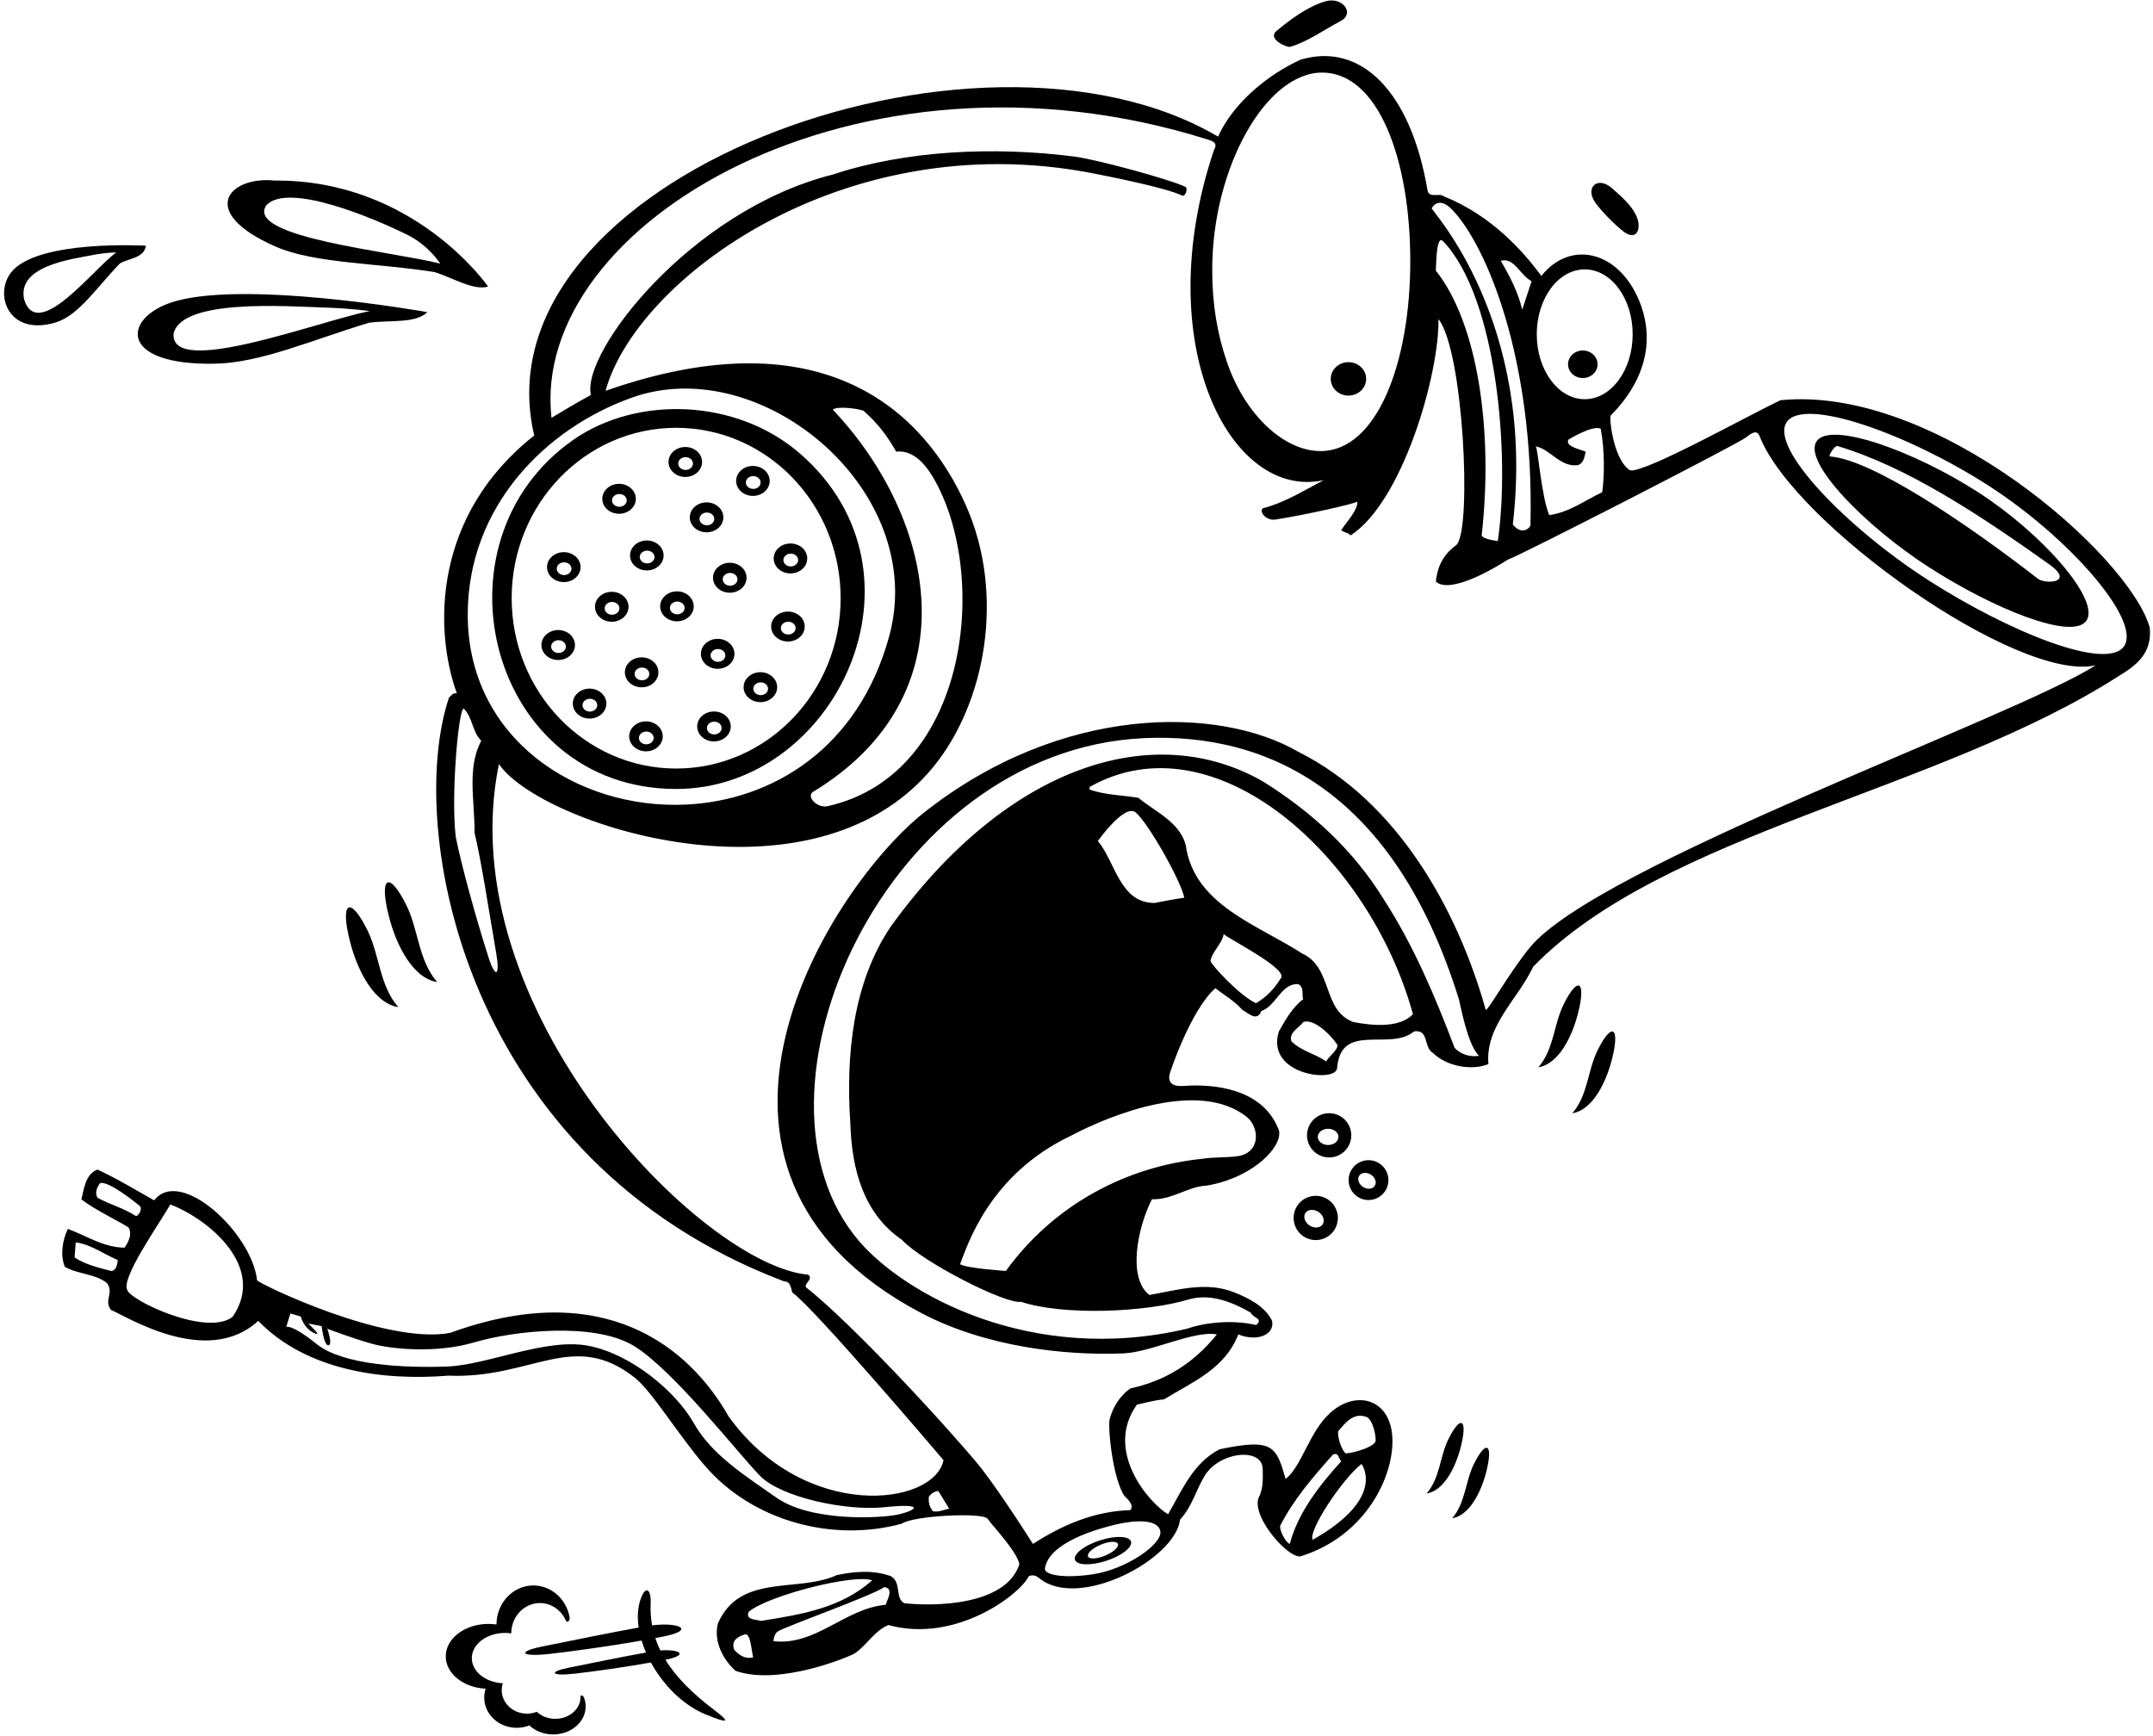 <?xml version="1.0" encoding="UTF-8"?>
<svg xmlns="http://www.w3.org/2000/svg" xmlns:xlink="http://www.w3.org/1999/xlink" width="516pt" height="416pt" viewBox="0 0 516 416" version="1.1">
<g id="surface1">
<path style=" stroke:none;fill-rule:nonzero;fill:rgb(0%,0%,0%);fill-opacity:1;" d="M 389.02 55.434 C 392.32 58.023 393.562 54.676 392.148 51.68 C 390.945 49.125 388.625 47.137 386.328 45.105 C 382.863 42.047 379.594 45.004 382.547 48.863 C 384.164 50.977 386.934 53.793 389.02 55.434 "/>
<path style=" stroke:none;fill-rule:nonzero;fill:rgb(0%,0%,0%);fill-opacity:1;" d="M 309.152 11.234 C 313.535 9.977 317.262 7.145 321.25 5.078 C 324.871 3.203 321.711 -0.895 317.617 0.328 C 313.383 1.594 309.484 4.496 305.875 7.453 C 303.715 9.438 308.496 11.422 309.152 11.234 "/>
<path style=" stroke:none;fill-rule:nonzero;fill:rgb(0%,0%,0%);fill-opacity:1;" d="M 347.133 344.949 C 345.055 349.137 345.137 354.238 341.914 357.973 C 345.965 357.332 348.781 351.93 350.07 346.93 C 351.836 340.07 350.078 339.016 347.133 344.949 "/>
<path style=" stroke:none;fill-rule:nonzero;fill:rgb(0%,0%,0%);fill-opacity:1;" d="M 28.758 63.125 C 31.008 61.863 34.52 61.863 34.969 58.895 C 34.969 58.895 8.906 57.359 2.676 65.273 C -1.488 70.562 1.988 80.699 13.324 77.293 C 18.863 75.629 23.156 68.887 28.758 63.125 Z M 5.809 71.855 C 3.91 63.711 17.254 62.117 22.32 61.113 C 25.559 60.473 27.859 60.516 27.859 60.516 C 22.523 64.297 9.094 82.039 5.809 71.855 "/>
<path style=" stroke:none;fill-rule:nonzero;fill:rgb(0%,0%,0%);fill-opacity:1;" d="M 51.477 87.176 C 62.504 86.977 74.652 81.516 88.496 77.344 C 93.359 76.691 99.648 77.594 102.418 74.816 C 102.418 74.816 56.734 66.645 40.336 72.75 C 29.379 76.828 28.91 87.59 51.477 87.176 Z M 78.285 73.734 C 84.516 73.941 88.609 74.574 88.609 74.574 C 76.547 76.887 40.758 90.711 41.602 79.961 C 43.578 71.547 68.547 73.414 78.285 73.734 "/>
<path style=" stroke:none;fill-rule:nonzero;fill:rgb(0%,0%,0%);fill-opacity:1;" d="M 66.078 59.117 C 75.402 63.207 90.859 63.047 104.242 65.234 C 108.594 66.617 113.477 69.711 116.984 68.691 C 116.984 68.691 99.344 43.062 65.879 43.277 C 54.957 42.129 47.004 50.754 66.078 59.117 Z M 63.848 49.176 C 69.113 43.621 89.648 52.316 97.664 56.301 C 102.793 58.848 105.523 63.199 105.523 63.199 C 94.434 60.301 58.531 56.926 63.848 49.176 "/>
<path style=" stroke:none;fill-rule:nonzero;fill:rgb(0%,0%,0%);fill-opacity:1;" d="M 323.855 272.125 C 323.855 269.195 321.48 266.824 318.551 266.824 C 315.621 266.824 313.246 269.195 313.246 272.125 C 313.246 275.055 315.621 277.43 318.551 277.43 C 321.48 277.43 323.855 275.055 323.855 272.125 Z M 318.301 274.445 C 316.934 274.445 315.828 273.574 315.828 272.5 C 315.828 271.426 316.934 270.555 318.301 270.555 C 319.668 270.555 320.777 271.426 320.777 272.5 C 320.777 273.574 319.668 274.445 318.301 274.445 "/>
<path style=" stroke:none;fill-rule:nonzero;fill:rgb(0%,0%,0%);fill-opacity:1;" d="M 310.879 289.059 C 309.297 291.523 310.008 294.805 312.469 296.391 C 314.934 297.973 318.215 297.262 319.801 294.801 C 321.383 292.336 320.672 289.055 318.211 287.469 C 315.746 285.887 312.465 286.598 310.879 289.059 Z M 317.008 293.449 C 316.426 294.352 315.023 294.484 313.875 293.746 C 312.727 293.004 312.266 291.676 312.844 290.77 C 313.426 289.867 314.828 289.734 315.98 290.473 C 317.129 291.215 317.59 292.547 317.008 293.449 "/>
<path style=" stroke:none;fill-rule:nonzero;fill:rgb(0%,0%,0%);fill-opacity:1;" d="M 325.402 286.875 C 327.621 288.301 330.574 287.66 332 285.445 C 333.426 283.227 332.785 280.273 330.566 278.848 C 328.352 277.422 325.398 278.062 323.973 280.277 C 322.547 282.496 323.188 285.449 325.402 286.875 Z M 325.742 281.82 C 326.266 281.008 327.527 280.887 328.562 281.551 C 329.594 282.219 330.012 283.414 329.488 284.23 C 328.965 285.043 327.703 285.16 326.668 284.496 C 325.633 283.828 325.219 282.633 325.742 281.82 "/>
<path style=" stroke:none;fill-rule:nonzero;fill:rgb(0%,0%,0%);fill-opacity:1;" d="M 353.246 350.895 C 351.168 355.082 351.25 360.184 348.027 363.918 C 352.074 363.277 354.895 357.875 356.184 352.875 C 357.949 346.016 356.191 344.957 353.246 350.895 "/>
<path style=" stroke:none;fill-rule:nonzero;fill:rgb(0%,0%,0%);fill-opacity:1;" d="M 374.762 240.711 C 372.348 245.57 372.441 251.484 368.703 255.816 C 373.398 255.074 376.668 248.809 378.164 243.008 C 380.215 235.051 378.176 233.824 374.762 240.711 "/>
<path style=" stroke:none;fill-rule:nonzero;fill:rgb(0%,0%,0%);fill-opacity:1;" d="M 382.895 251.73 C 380.48 256.59 380.578 262.508 376.84 266.84 C 381.531 266.094 384.801 259.828 386.297 254.027 C 388.348 246.07 386.309 244.844 382.895 251.73 "/>
<path style=" stroke:none;fill-rule:nonzero;fill:rgb(0%,0%,0%);fill-opacity:1;" d="M 104.781 235.395 C 100.219 230.109 100.336 222.895 97.395 216.965 C 93.227 208.562 90.738 210.062 93.238 219.77 C 95.062 226.844 99.051 234.488 104.781 235.395 "/>
<path style=" stroke:none;fill-rule:nonzero;fill:rgb(0%,0%,0%);fill-opacity:1;" d="M 83.906 225.77 C 85.73 232.844 89.719 240.488 95.449 241.395 C 90.887 236.109 91 228.895 88.059 222.965 C 83.895 214.562 81.406 216.062 83.906 225.77 "/>
<path style=" stroke:none;fill-rule:nonzero;fill:rgb(0%,0%,0%);fill-opacity:1;" d="M 515.215 150.375 C 510.219 133.059 463.996 92.219 426.742 95.926 C 418.555 99.797 394.613 113.203 390.742 112.754 C 386.965 110.684 385.613 100.93 386.031 99.602 C 395.844 89.641 396.008 79.59 392.812 71.98 C 387.758 59.926 376.223 57.535 369.414 66.137 C 365.113 60.312 357.512 51.645 346.016 47.055 C 344.934 46.156 342.594 47.594 342.145 45.703 C 338.113 21.812 326.109 10.039 311.723 14.297 C 303.805 17.895 295.523 24.734 291.926 32.746 C 233.949 -1.355 113.57 42.91 128.035 104.387 C 103.902 123.398 103.895 150.676 109.496 166.215 C 108.594 165.945 108.145 166.754 107.605 167.203 C 97.113 198.562 111.113 278.062 187.977 307.152 C 189.414 307.062 189.594 308.773 189.863 309.766 C 195.355 313.723 226.133 349.992 226.133 349.992 C 223.836 361.031 192.902 364.805 174.656 339.555 C 165.109 322.699 144.594 306.086 107.875 319.484 C 92.395 322.363 62.246 307.785 61.617 306.883 C 60.348 295.461 43.164 279.613 36.957 287.715 C 32.457 285.195 28.047 282.492 23.367 280.336 C 20.395 281.414 20.125 285.195 19.496 287.445 C 22.285 289.785 30.605 293.805 30.871 294.309 C 31.668 295.812 30.859 297.637 29.848 299.055 C 24.715 298.965 21.117 296.355 16.258 294.555 C 14.996 297.164 14.367 300.766 15.535 303.645 C 18.688 305.445 22.734 305.266 25.617 307.516 C 27.414 309.855 24.805 311.652 26.605 313.992 C 29.938 315.254 49.512 327.98 61.887 316.602 C 73.48 328.539 91.758 331.004 107.445 329.73 C 127.402 330.586 137.469 318.527 152.203 330.281 C 156.297 333.543 162.414 343.723 168.883 351.262 C 180.504 364.805 199.867 369.695 216.145 365.203 C 218.84 363.277 235.707 362.422 236.719 364.059 C 237.48 365.289 243.773 371.863 244.312 374.922 C 241.105 384.859 223.988 385.07 216.773 384.281 C 214.434 383.203 216.145 379.332 213.535 377.805 C 209.395 376.273 204.895 376.633 200.574 377.531 C 191.215 381.852 177.355 376.992 172.047 389.145 C 170.965 393.555 173.395 397.871 176.273 400.484 C 186.863 404.203 203.922 396.938 204.879 396.285 C 207.758 394.328 209.598 390.852 212.906 389.504 C 229.18 393.98 244.586 382.031 246.562 377.805 C 247.641 377.324 248.418 377.746 249.137 378.328 C 258.57 385.945 281.684 373.789 282.836 364.215 C 285.754 361.066 286.641 357.066 288.793 353.613 C 292.391 347.844 302.992 346.754 302.633 352.512 C 302.723 354.852 302.633 357.195 301.645 358.992 C 299.844 363.762 309.383 374.293 311.992 372.941 C 326.281 368.398 333.402 355.555 333.715 346.066 C 334.062 335.449 325.309 332.785 318.797 338.656 C 313.793 343.164 311.926 351.582 308.125 354.492 C 305.844 346.648 305.156 344.672 292.285 347.383 C 285.984 350.625 283.285 357.195 279.953 362.953 C 275.594 360.438 264.465 347.867 272.484 336.672 C 274.645 336.223 276.715 335.594 278.965 335.414 C 285.895 331.184 293.543 328.125 296.785 319.844 C 301.18 321.648 305.516 320.023 304.883 316.602 C 303.176 313.094 299.215 311.113 295.793 309.766 C 289.043 307.062 282.203 309.223 275.453 310.395 C 270.113 306.195 272.719 293.98 276.086 287.445 C 280.945 287.625 284.723 284.383 289.043 284.203 C 300.844 282.312 308.395 273.855 306.234 270.254 C 302.223 260.75 290.531 259.809 283.949 260.273 C 281.695 260.438 279.992 260.098 280.25 257.754 C 280.336 256.969 285.535 241.812 291.293 236.863 C 293.453 238.574 295.793 239.836 297.773 242.086 C 299.035 242.715 301.285 245.055 302.273 242.355 C 305.875 241.094 307.043 235.695 311.094 235.875 C 312.715 236.594 311.902 238.664 312.355 239.473 C 309.742 241.453 308.035 244.516 306.504 247.215 C 303.191 257.703 320.18 259.645 320.453 256.035 C 321.355 244.785 333.145 252.074 338.902 247.215 C 342.594 246.676 341.062 251.086 343.492 252.434 C 346.824 255.676 352.855 256.664 356.723 255.043 C 355.914 245.863 363.836 239.473 367.434 231.734 C 398.559 199.691 464.445 189.816 507.742 162.074 C 511.703 159.645 515.863 156.812 515.215 150.375 Z M 26.605 304.633 C 23.547 303.824 20.395 303.105 17.875 301.395 L 18.145 297.793 C 21.477 298.152 24.895 300.586 28.227 302.023 C 28.137 303.016 27.867 304.633 26.605 304.633 Z M 23.367 287.086 C 22.645 285.914 23.277 284.473 23.996 283.574 C 26.066 283.035 32.277 288.074 33.367 288.941 C 34.457 289.805 32.93 291.711 32.523 291.445 C 29.641 289.566 26.363 288.742 23.367 287.086 Z M 55.766 315.613 C 49.645 320.473 31.016 311.652 30.477 309.133 C 29.035 306.254 38.125 293.383 40.824 288.703 C 49.75 292.094 64.012 303.559 55.766 315.613 Z M 175.914 395.352 C 175.195 393.102 176.996 392.203 178.523 391.754 C 179.875 391.395 180.055 395.352 180.504 397.242 C 178.434 397.781 176.906 396.523 175.914 395.352 Z M 182.395 388.512 C 181.137 388.152 178.434 388.242 179.516 386.262 C 184.285 382.395 204.715 377.172 209.035 378.793 C 201.566 385.453 192.023 386.984 182.395 388.512 Z M 212.273 384.645 C 202.465 385.543 195.535 394.543 185.363 393.371 C 185.5 392.09 185.895 391.395 186.449 391.023 C 188.109 389.906 209.215 382.395 211.914 380.414 C 214.344 380.684 212.637 383.383 212.273 384.645 Z M 314.605 369.074 C 313.434 367.004 321.625 354.582 326.305 350.895 C 326.305 350.895 332.512 358.98 314.605 369.074 Z M 320.801 342.945 C 322.52 340.922 324.371 338.625 327.293 339.555 C 329.184 340.004 329.938 345.043 329.633 345.574 C 328.625 347.328 322.688 348.609 322.414 348.297 C 321.004 346.703 320.426 343.387 320.801 342.945 Z M 306.844 365.648 C 310.086 359.348 314.516 354.223 319.465 348.645 C 320.902 348.012 320.812 349.723 321.445 350.262 C 316.133 356.113 311.094 362.594 309.113 370.062 C 308.035 369.703 306.484 366.457 306.844 365.648 Z M 379.801 64.57 C 386.148 64.57 391.293 71.535 391.293 80.125 C 391.293 88.719 386.148 95.684 379.801 95.684 C 373.453 95.684 368.312 88.719 368.312 80.125 C 368.312 71.535 373.453 64.57 379.801 64.57 Z M 378.145 111.496 C 379.586 111.047 379.766 109.426 380.035 108.254 C 378.504 107.625 375.086 106.996 375.895 105.375 C 375.895 105.375 381.742 101.773 383.633 102.766 C 384.621 107.805 384.535 114.285 383.992 117.977 C 379.855 119.953 375.984 122.836 371.305 123.465 C 369.414 119.055 368.605 107.445 368.062 106.996 C 371.395 107.535 373.914 112.035 378.145 111.496 Z M 367.074 67.395 L 364.824 74.234 C 363.836 70.004 361.855 66.227 359.695 62.535 C 362.844 61.547 364.285 65.953 367.074 67.395 Z M 348.07 50.293 C 356.195 58.77 367.691 85.91 366.805 125.445 C 366.984 126.254 366.086 126.887 365.453 127.066 C 364.195 127.426 363.113 126.434 362.574 125.715 C 368.18 76.98 343.043 50.477 343.133 49.938 C 343.133 49.938 344.645 46.723 348.07 50.293 Z M 344.125 64.875 C 344.215 61.547 344.445 56.336 345.859 57.816 C 358.797 71.32 361.953 109.262 358.973 129.676 C 358.973 129.676 355.465 129.316 355.105 128.324 C 357.949 103.133 354.141 77.449 344.125 64.875 Z M 316.863 17.398 C 330.359 17.398 337.996 38.246 337.996 62.625 C 337.996 87.004 329.992 108.121 316.496 108.121 C 307.676 108.121 298.324 99.352 294.027 86.695 C 291.75 79.988 290.527 73.082 290.527 64.637 C 290.527 40.254 303.367 17.398 316.863 17.398 Z M 151.516 95.281 C 182.641 84.23 222.637 117.781 213.094 152.562 C 205.734 179.395 185.086 191.891 164.367 192.852 C 138.293 194.062 112.102 177.02 112.102 147.312 C 112.102 121.492 130.676 102.68 151.516 95.281 Z M 199.586 98.176 C 200.844 97.184 206.516 98.086 207.055 98.535 C 210.562 101.684 212.547 104.387 214.797 108.254 C 218.258 107.859 221.191 110.328 223.555 114.305 C 237.184 137.234 232.512 185.531 198.371 193.234 C 195.988 193.77 193.285 191.145 194.727 189.883 C 233.098 166.715 224.496 124.52 199.586 98.176 Z M 117.109 229.559 C 113.871 219.445 110.551 207.223 109.227 200.594 C 108.055 190.605 109.855 170.266 111.113 169.812 C 113.363 172.062 113.094 175.305 115.344 177.555 C 111.836 184.125 113.816 192.047 113.727 199.605 C 115.258 205.789 117.152 218.18 118.938 228.547 C 119.879 234.016 118.707 234.551 117.109 229.559 Z M 215.516 362.953 C 211.227 363.973 194.449 364.793 186.199 359.043 C 177.949 353.293 170.508 348.582 166.258 341.082 C 162.008 333.582 151.34 324.586 141.09 322.586 C 130.84 320.586 116.844 327.199 107.098 327.547 C 96.902 327.906 82.215 327.207 75.965 322.207 C 69.715 317.207 68.594 318.062 68.594 318.062 L 69.594 314.812 L 72.094 315.562 C 72.094 315.562 72.707 318.234 75.207 319.484 C 77.707 320.734 73.855 317.234 73.855 317.234 L 77.094 317.863 C 77.094 317.863 77.605 322.531 78.715 322.453 C 79.828 322.375 78.445 318.492 78.445 318.492 C 78.445 318.492 84.656 320.844 89.156 322.094 C 93.656 323.344 104.477 324.484 113.727 321.734 C 122.977 318.984 142.492 316.789 152.004 322.652 C 161.594 328.562 177.258 348.848 182.258 353.848 C 187.258 358.848 202.594 362.254 212.094 361.254 C 221.594 360.254 219.805 361.934 215.516 362.953 Z M 223.613 362.234 C 222.805 361.332 222.445 360.074 222.625 358.723 C 223.254 357.914 223.977 357.465 224.875 357.371 L 227.484 361.602 C 226.133 361.871 225.055 362.504 223.613 362.234 Z M 278.094 367.062 C 278.594 370.062 270.094 376.062 262.094 377.312 C 255.141 378.398 250.172 377.543 250.434 375.914 C 251.434 369.664 263.121 366.406 267.613 365.363 C 272.105 364.324 277.594 364.062 278.094 367.062 Z M 298.75 267.676 C 301.949 270.195 302.16 276.379 296.578 277.129 C 293.789 277.508 290.828 277.32 288.414 277.723 C 270.055 279.523 252.594 288.703 241.074 304.633 C 241.074 304.633 231.535 304.004 230.094 303.016 C 231.715 298.965 236.844 281.645 256.645 272.234 C 266.641 266.953 287.484 258.801 298.75 267.676 Z M 276.715 216.434 C 268.344 216.434 267.355 206.625 263.125 201.586 C 263.125 201.586 269.516 192.496 272.215 194.742 C 275.453 197.625 283.195 211.484 283.824 215.176 C 281.754 215.445 279.055 215.984 276.715 216.434 Z M 306.863 234.613 C 305.426 237.043 303.445 239.023 301.016 240.465 C 296.965 238.574 290.031 230.988 290.125 230.312 C 290.418 228.203 292.934 226.156 293.273 223.902 C 294.805 225.254 309.383 232.543 306.863 234.613 Z M 317.844 254.414 C 315.145 252.523 311.902 251.984 309.473 249.555 C 308.844 247.395 311.453 246.312 312.355 244.965 C 315.594 243.883 320.641 250.168 320.566 250.629 C 320.34 252.02 318.383 253.266 317.844 254.414 Z M 324.324 244.965 C 316.766 242.086 319.555 231.914 311.992 228.492 C 301.645 221.742 286.164 216.973 284.184 202.574 C 282.742 196.992 276.805 194.562 272.844 191.234 C 268.523 190.516 265.105 190.605 261.145 189.254 L 261.145 188.625 C 291.184 171.676 328.273 205.367 338.633 243.074 C 335.395 246.586 328.465 245.773 324.324 244.965 Z M 348.625 251.176 C 344.035 239.023 338.812 226.695 331.793 215.805 C 324.504 203.926 314.605 194.742 302.633 187.273 C 276.789 172.508 241.762 182.98 213.535 222.016 C 204.445 235.426 202.645 252.793 203.816 269.625 C 204.176 280.336 206.965 290.863 216.145 297.164 C 221.273 302.652 241.254 312.734 244.676 312.016 C 254.617 315.359 274.512 314.645 285.176 311.383 C 290.125 310.035 295.434 312.105 299.754 314.621 C 300.203 315.883 302.992 316.062 301.016 317.594 C 295.703 316.332 289.043 316.875 284.453 318.492 C 247.207 327.23 216.949 310.27 205.992 297.602 C 175.535 262.383 212.148 179.863 274.105 176.926 C 304.445 175.523 334.359 190.398 349.613 239.406 C 349.949 240.492 351.684 250.453 354.473 253.062 C 352.492 253.426 350.152 252.793 348.625 251.176 Z M 366.559 227.215 C 361.477 233.512 356.836 241.949 356.094 242.086 C 349.254 217.785 334.855 192.047 311.094 180.164 C 292.164 169.207 254.441 168.672 221.406 194.809 C 199.055 212.496 155.562 280.27 220.707 314.672 C 236.105 322.805 255.086 324.973 269.281 324.391 C 275.953 324.117 286.086 318.832 291.652 319.844 C 285.895 326.953 279.145 331.004 270.863 332.805 C 268.449 334.574 266.738 337.176 265.961 340.113 C 265.434 342.102 266.723 354.762 269.605 358.723 C 270.594 359.531 271.855 361.062 270.863 361.965 C 262.133 362.234 254.574 365.562 247.555 370.062 C 244.113 364.562 237.328 354.355 233.805 350.234 C 220.254 334.383 201.535 315.051 193.105 308.504 C 192.926 307.336 194.906 306.703 193.734 305.535 C 168.184 303.316 107.613 241.562 119.574 183.133 C 129.352 197.617 194.738 219.098 223.66 183.852 C 236.176 168.594 241.027 142.562 231.488 121.117 C 221.797 99.324 197.953 75.16 145.137 93.676 C 152.395 67.059 201.887 30.102 261.387 41.438 C 264.727 42.074 279.531 44.988 283.242 46.852 C 284.141 47.301 284.758 45.113 284.102 44.793 C 280.402 42.977 262.715 38.195 257.586 37.539 C 238.316 35.062 217.211 36.008 199.586 41.836 C 165.305 50.48 139.199 84.684 141.625 94.664 C 138.566 96.285 132.176 100.156 132.176 100.156 C 126.914 53.668 205.445 6.953 289.484 33.457 C 290.793 33.871 291.922 34.281 290.934 35.984 C 275.32 82.555 294.965 119.988 317.215 115.094 C 312.445 117.613 307.855 120.496 302.633 121.844 C 301.734 122.656 303.41 124.871 305.684 124.527 C 312.508 123.496 324.91 120.695 325.312 120.227 C 325.402 122.387 322.703 125.086 321.445 127.066 C 321.984 127.605 323.516 127.875 323.336 128.055 L 323.695 128.324 C 336.141 120.312 344.969 89.684 344.754 76.484 C 350.723 83.977 352.801 126.508 349.113 130.562 C 346.414 132.543 344.574 135.074 344.125 139.395 C 347.633 142.637 358.973 135.703 361.312 134.176 C 364.824 132.914 416.617 106.344 418.508 104.812 C 419.926 103.664 421.113 102.984 421.734 104.578 C 429.898 125.539 483.66 163.719 502.254 159.465 C 482.777 171.988 382.438 207.543 366.559 227.215 Z M 509.113 154.812 C 505.098 161.055 481.312 151.395 462.02 138.98 C 442.723 126.566 424.156 107.473 428.172 101.234 C 432.188 94.992 457.262 103.973 476.559 116.387 C 495.852 128.801 513.129 148.574 509.113 154.812 "/>
<path style=" stroke:none;fill-rule:nonzero;fill:rgb(0%,0%,0%);fill-opacity:1;" d="M 323.18 94.82 C 325.52 94.82 327.422 93.027 327.422 90.812 C 327.422 88.602 325.52 86.805 323.18 86.805 C 320.836 86.805 318.934 88.602 318.934 90.812 C 318.934 93.027 320.836 94.82 323.18 94.82 "/>
<path style=" stroke:none;fill-rule:nonzero;fill:rgb(0%,0%,0%);fill-opacity:1;" d="M 257.629 373.859 C 258.07 375.211 261.434 375.32 265.141 374.113 C 268.848 372.902 271.496 370.828 271.059 369.48 C 270.617 368.133 267.254 368.02 263.547 369.23 C 259.84 370.438 257.191 372.512 257.629 373.859 Z M 267.93 370.047 C 268.23 370.766 266.871 372.023 264.895 372.855 C 262.914 373.691 261.062 373.781 260.758 373.062 C 260.457 372.34 261.816 371.082 263.797 370.25 C 265.777 369.418 267.625 369.324 267.93 370.047 "/>
<path style=" stroke:none;fill-rule:nonzero;fill:rgb(0%,0%,0%);fill-opacity:1;" d="M 379.344 90.613 C 381.297 90.613 382.879 89.137 382.879 87.312 C 382.879 85.492 381.297 84.012 379.344 84.012 C 377.391 84.012 375.809 85.492 375.809 87.312 C 375.809 89.137 377.391 90.613 379.344 90.613 "/>
<path style=" stroke:none;fill-rule:nonzero;fill:rgb(0%,0%,0%);fill-opacity:1;" d="M 162.051 189.109 C 200.188 189.109 224.797 137.609 191.82 108.793 C 176.582 95.477 152.656 94.754 137.367 105.449 C 102.281 130.004 117.34 189.109 162.051 189.109 Z M 162.051 102.539 C 183.824 102.539 201.473 120.824 201.473 143.375 C 201.473 165.93 183.824 184.211 162.051 184.211 C 140.281 184.211 122.629 165.93 122.629 143.375 C 122.629 120.824 140.281 102.539 162.051 102.539 "/>
<path style=" stroke:none;fill-rule:nonzero;fill:rgb(0%,0%,0%);fill-opacity:1;" d="M 474.043 117.949 C 458.605 108.02 438.547 100.836 435.336 105.828 C 432.121 110.82 446.977 126.098 462.41 136.027 C 477.848 145.961 496.875 153.684 500.09 148.691 C 503.301 143.699 489.477 127.883 474.043 117.949 Z M 488.43 138.727 C 471.41 125.527 448.828 110.219 438.605 109.406 C 438.031 109.359 439.715 106.711 440.406 106.918 C 456.777 111.832 473.539 122.758 491.094 135.238 C 497.41 139.73 490.191 140.09 488.43 138.727 "/>
<path style=" stroke:none;fill-rule:nonzero;fill:rgb(0%,0%,0%);fill-opacity:1;" d="M 135.125 139.523 C 137.344 139.523 139.145 137.918 139.145 135.934 C 139.145 133.953 137.344 132.344 135.125 132.344 C 132.902 132.344 131.102 133.953 131.102 135.934 C 131.102 137.918 132.902 139.523 135.125 139.523 Z M 135.195 134.781 C 136.176 134.781 136.965 135.469 136.965 136.312 C 136.965 137.16 136.176 137.844 135.195 137.844 C 134.223 137.844 133.43 137.16 133.43 136.312 C 133.43 135.469 134.223 134.781 135.195 134.781 "/>
<path style=" stroke:none;fill-rule:nonzero;fill:rgb(0%,0%,0%);fill-opacity:1;" d="M 146.613 149.027 C 148.836 149.027 150.637 147.422 150.637 145.438 C 150.637 143.457 148.836 141.848 146.613 141.848 C 144.395 141.848 142.594 143.457 142.594 145.438 C 142.594 147.422 144.395 149.027 146.613 149.027 Z M 146.688 144.285 C 147.664 144.285 148.453 144.973 148.453 145.816 C 148.453 146.664 147.664 147.348 146.688 147.348 C 145.711 147.348 144.918 146.664 144.918 145.816 C 144.918 144.973 145.711 144.285 146.688 144.285 "/>
<path style=" stroke:none;fill-rule:nonzero;fill:rgb(0%,0%,0%);fill-opacity:1;" d="M 162.242 148.926 C 164.465 148.926 166.262 147.316 166.262 145.336 C 166.262 143.352 164.465 141.742 162.242 141.742 C 160.02 141.742 158.219 143.352 158.219 145.336 C 158.219 147.316 160.02 148.926 162.242 148.926 Z M 162.316 144.18 C 163.289 144.18 164.082 144.867 164.082 145.711 C 164.082 146.559 163.289 147.242 162.316 147.242 C 161.34 147.242 160.547 146.559 160.547 145.711 C 160.547 144.867 161.34 144.18 162.316 144.18 "/>
<path style=" stroke:none;fill-rule:nonzero;fill:rgb(0%,0%,0%);fill-opacity:1;" d="M 172 153.125 C 169.777 153.125 167.98 154.734 167.98 156.715 C 167.98 158.699 169.777 160.305 172 160.305 C 174.223 160.305 176.02 158.699 176.02 156.715 C 176.02 154.734 174.223 153.125 172 153.125 Z M 172.074 158.629 C 171.098 158.629 170.305 157.941 170.305 157.094 C 170.305 156.246 171.098 155.562 172.074 155.562 C 173.051 155.562 173.84 156.246 173.84 157.094 C 173.84 157.941 173.051 158.629 172.074 158.629 "/>
<path style=" stroke:none;fill-rule:nonzero;fill:rgb(0%,0%,0%);fill-opacity:1;" d="M 170.883 138.48 C 170.883 140.465 172.684 142.07 174.906 142.07 C 177.129 142.07 178.926 140.465 178.926 138.48 C 178.926 136.496 177.129 134.891 174.906 134.891 C 172.684 134.891 170.883 136.496 170.883 138.48 Z M 174.98 137.324 C 175.953 137.324 176.746 138.012 176.746 138.859 C 176.746 139.703 175.953 140.391 174.98 140.391 C 174.004 140.391 173.211 139.703 173.211 138.859 C 173.211 138.012 174.004 137.324 174.98 137.324 "/>
<path style=" stroke:none;fill-rule:nonzero;fill:rgb(0%,0%,0%);fill-opacity:1;" d="M 188.84 153.766 C 191.062 153.766 192.863 152.156 192.863 150.176 C 192.863 148.191 191.062 146.586 188.84 146.586 C 186.621 146.586 184.82 148.191 184.82 150.176 C 184.82 152.156 186.621 153.766 188.84 153.766 Z M 188.914 149.02 C 189.891 149.02 190.684 149.707 190.684 150.555 C 190.684 151.398 189.891 152.086 188.914 152.086 C 187.938 152.086 187.145 151.398 187.145 150.555 C 187.145 149.707 187.938 149.02 188.914 149.02 "/>
<path style=" stroke:none;fill-rule:nonzero;fill:rgb(0%,0%,0%);fill-opacity:1;" d="M 182.238 161.117 C 180.02 161.117 178.219 162.727 178.219 164.711 C 178.219 166.691 180.02 168.301 182.238 168.301 C 184.461 168.301 186.262 166.691 186.262 164.711 C 186.262 162.727 184.461 161.117 182.238 161.117 Z M 182.312 166.617 C 181.336 166.617 180.547 165.934 180.547 165.086 C 180.547 164.242 181.336 163.555 182.312 163.555 C 183.289 163.555 184.078 164.242 184.078 165.086 C 184.078 165.934 183.289 166.617 182.312 166.617 "/>
<path style=" stroke:none;fill-rule:nonzero;fill:rgb(0%,0%,0%);fill-opacity:1;" d="M 189.445 137.445 C 191.668 137.445 193.469 135.84 193.469 133.855 C 193.469 131.871 191.668 130.266 189.445 130.266 C 187.227 130.266 185.426 131.871 185.426 133.855 C 185.426 135.84 187.227 137.445 189.445 137.445 Z M 189.52 132.699 C 190.496 132.699 191.289 133.387 191.289 134.234 C 191.289 135.078 190.496 135.766 189.52 135.766 C 188.543 135.766 187.754 135.078 187.754 134.234 C 187.754 133.387 188.543 132.699 189.52 132.699 "/>
<path style=" stroke:none;fill-rule:nonzero;fill:rgb(0%,0%,0%);fill-opacity:1;" d="M 165.32 124 C 165.32 125.984 167.121 127.59 169.344 127.59 C 171.562 127.59 173.363 125.984 173.363 124 C 173.363 122.02 171.562 120.41 169.344 120.41 C 167.121 120.41 165.32 122.02 165.32 124 Z M 169.414 122.848 C 170.395 122.848 171.184 123.531 171.184 124.379 C 171.184 125.227 170.395 125.91 169.414 125.91 C 168.441 125.91 167.648 125.227 167.648 124.379 C 167.648 123.531 168.441 122.848 169.414 122.848 "/>
<path style=" stroke:none;fill-rule:nonzero;fill:rgb(0%,0%,0%);fill-opacity:1;" d="M 151 133.137 C 151 135.121 152.801 136.727 155.02 136.727 C 157.242 136.727 159.043 135.121 159.043 133.137 C 159.043 131.156 157.242 129.547 155.02 129.547 C 152.801 129.547 151 131.156 151 133.137 Z M 155.094 131.984 C 156.07 131.984 156.863 132.672 156.863 133.516 C 156.863 134.363 156.07 135.047 155.094 135.047 C 154.117 135.047 153.328 134.363 153.328 133.516 C 153.328 132.672 154.117 131.984 155.094 131.984 "/>
<path style=" stroke:none;fill-rule:nonzero;fill:rgb(0%,0%,0%);fill-opacity:1;" d="M 148.367 123.148 C 150.59 123.148 152.387 121.543 152.387 119.559 C 152.387 117.578 150.59 115.969 148.367 115.969 C 146.145 115.969 144.348 117.578 144.348 119.559 C 144.348 121.543 146.145 123.148 148.367 123.148 Z M 148.441 118.406 C 149.414 118.406 150.207 119.09 150.207 119.938 C 150.207 120.785 149.414 121.469 148.441 121.469 C 147.465 121.469 146.672 120.785 146.672 119.938 C 146.672 119.09 147.465 118.406 148.441 118.406 "/>
<path style=" stroke:none;fill-rule:nonzero;fill:rgb(0%,0%,0%);fill-opacity:1;" d="M 164.238 114.32 C 166.461 114.32 168.262 112.715 168.262 110.73 C 168.262 108.746 166.461 107.141 164.238 107.141 C 162.02 107.141 160.219 108.746 160.219 110.73 C 160.219 112.715 162.02 114.32 164.238 114.32 Z M 164.312 109.574 C 165.289 109.574 166.078 110.262 166.078 111.109 C 166.078 111.953 165.289 112.641 164.312 112.641 C 163.336 112.641 162.547 111.953 162.547 111.109 C 162.547 110.262 163.336 109.574 164.312 109.574 "/>
<path style=" stroke:none;fill-rule:nonzero;fill:rgb(0%,0%,0%);fill-opacity:1;" d="M 180.445 118.863 C 182.668 118.863 184.469 117.254 184.469 115.27 C 184.469 113.289 182.668 111.68 180.445 111.68 C 178.227 111.68 176.426 113.289 176.426 115.27 C 176.426 117.254 178.227 118.863 180.445 118.863 Z M 180.52 114.117 C 181.496 114.117 182.289 114.805 182.289 115.648 C 182.289 116.496 181.496 117.184 180.52 117.184 C 179.543 117.184 178.754 116.496 178.754 115.648 C 178.754 114.805 179.543 114.117 180.52 114.117 "/>
<path style=" stroke:none;fill-rule:nonzero;fill:rgb(0%,0%,0%);fill-opacity:1;" d="M 153.781 164.742 C 156.004 164.742 157.801 163.137 157.801 161.152 C 157.801 159.172 156.004 157.562 153.781 157.562 C 151.559 157.562 149.758 159.172 149.758 161.152 C 149.758 163.137 151.559 164.742 153.781 164.742 Z M 153.855 160 C 154.828 160 155.621 160.688 155.621 161.531 C 155.621 162.379 154.828 163.062 153.855 163.062 C 152.879 163.062 152.086 162.379 152.086 161.531 C 152.086 160.688 152.879 160 153.855 160 "/>
<path style=" stroke:none;fill-rule:nonzero;fill:rgb(0%,0%,0%);fill-opacity:1;" d="M 137.801 154.605 C 137.801 152.621 136.004 151.016 133.781 151.016 C 131.559 151.016 129.758 152.621 129.758 154.605 C 129.758 156.59 131.559 158.195 133.781 158.195 C 136.004 158.195 137.801 156.59 137.801 154.605 Z M 133.855 156.516 C 132.879 156.516 132.086 155.828 132.086 154.984 C 132.086 154.137 132.879 153.449 133.855 153.449 C 134.828 153.449 135.621 154.137 135.621 154.984 C 135.621 155.828 134.828 156.516 133.855 156.516 "/>
<path style=" stroke:none;fill-rule:nonzero;fill:rgb(0%,0%,0%);fill-opacity:1;" d="M 137.281 168.645 C 137.281 170.629 139.078 172.238 141.301 172.238 C 143.523 172.238 145.324 170.629 145.324 168.645 C 145.324 166.664 143.523 165.055 141.301 165.055 C 139.078 165.055 137.281 166.664 137.281 168.645 Z M 141.375 167.492 C 142.352 167.492 143.145 168.18 143.145 169.023 C 143.145 169.871 142.352 170.559 141.375 170.559 C 140.398 170.559 139.605 169.871 139.605 169.023 C 139.605 168.18 140.398 167.492 141.375 167.492 "/>
<path style=" stroke:none;fill-rule:nonzero;fill:rgb(0%,0%,0%);fill-opacity:1;" d="M 154.82 172.906 C 152.598 172.906 150.797 174.516 150.797 176.496 C 150.797 178.48 152.598 180.086 154.82 180.086 C 157.039 180.086 158.84 178.48 158.84 176.496 C 158.84 174.516 157.039 172.906 154.82 172.906 Z M 154.891 178.406 C 153.914 178.406 153.125 177.723 153.125 176.875 C 153.125 176.027 153.914 175.344 154.891 175.344 C 155.867 175.344 156.66 176.027 156.66 176.875 C 156.66 177.723 155.867 178.406 154.891 178.406 "/>
<path style=" stroke:none;fill-rule:nonzero;fill:rgb(0%,0%,0%);fill-opacity:1;" d="M 171.113 170.535 C 168.895 170.535 167.094 172.145 167.094 174.125 C 167.094 176.109 168.895 177.715 171.113 177.715 C 173.336 177.715 175.137 176.109 175.137 174.125 C 175.137 172.145 173.336 170.535 171.113 170.535 Z M 171.188 176.035 C 170.211 176.035 169.422 175.352 169.422 174.504 C 169.422 173.656 170.211 172.973 171.188 172.973 C 172.164 172.973 172.953 173.656 172.953 174.504 C 172.953 175.352 172.164 176.035 171.188 176.035 "/>
<path style=" stroke:none;fill-rule:nonzero;fill:rgb(0%,0%,0%);fill-opacity:1;" d="M 139.133 406.766 C 139.133 409.648 136.426 411.988 133.09 411.988 C 131.332 411.988 129.754 411.336 128.652 410.301 C 127.926 410.586 127.129 410.746 126.289 410.746 C 122.953 410.746 120.246 408.227 120.246 405.117 C 120.246 404.543 120.34 403.988 120.512 403.465 C 116.363 403.258 113.078 400.645 113.078 397.441 C 113.078 394.105 116.645 391.398 121.047 391.398 C 121.555 391.398 122.051 391.438 122.531 391.508 C 122.535 387.492 125.609 384.238 129.398 384.238 C 132.113 384.238 134.461 385.906 135.574 388.332 C 136.02 389.293 136.621 388.285 136.535 387.754 C 135.805 383.359 132.188 380.02 127.828 380.02 C 122.953 380.02 119 384.207 118.992 389.375 C 118.371 389.285 117.734 389.234 117.078 389.234 C 111.418 389.234 106.828 392.719 106.828 397.016 C 106.828 401.133 111.055 404.496 116.395 404.766 C 116.172 405.438 116.051 406.148 116.051 406.891 C 116.051 410.891 119.535 414.137 123.828 414.137 C 124.91 414.137 125.934 413.934 126.867 413.562 C 128.289 414.895 130.32 415.73 132.578 415.73 C 136.879 415.73 140.359 412.723 140.359 409.016 C 140.359 408.336 140.242 407.68 140.023 407.066 C 139.746 406.277 139.133 406.113 139.133 406.766 "/>
<path style=" stroke:none;fill-rule:nonzero;fill:rgb(0%,0%,0%);fill-opacity:1;" d="M 171.113 409.816 C 166.145 406.043 162.137 402.152 159.48 397.828 C 159.504 397.824 159.527 397.82 159.551 397.812 C 165.273 396.66 162.812 395.238 158.258 395.598 C 157.785 394.633 157.387 393.645 157.055 392.633 C 157.762 392.496 158.453 392.363 159.113 392.23 C 166.762 390.684 162.723 388.766 156.285 389.586 C 155.992 387.926 155.863 386.207 155.945 384.398 C 156.113 380.73 154.613 379.898 153.445 383.562 C 152.816 385.543 152.723 387.781 153.066 390.113 C 146.156 391.34 136.777 393.281 129.84 394.676 C 124.004 395.852 124.578 397.238 131.91 396.406 C 137.746 395.742 146.422 394.52 153.773 393.227 C 154.062 394.188 154.414 395.148 154.828 396.098 C 149.289 397.078 141.719 398.648 136.129 399.77 C 131.461 400.711 131.922 401.82 137.789 401.156 C 142.648 400.602 149.973 399.562 156 398.484 C 158.945 403.887 163.715 408.738 169.188 410.961 C 174.52 413.129 175.281 412.984 171.113 409.816 "/>
</g>
</svg>
